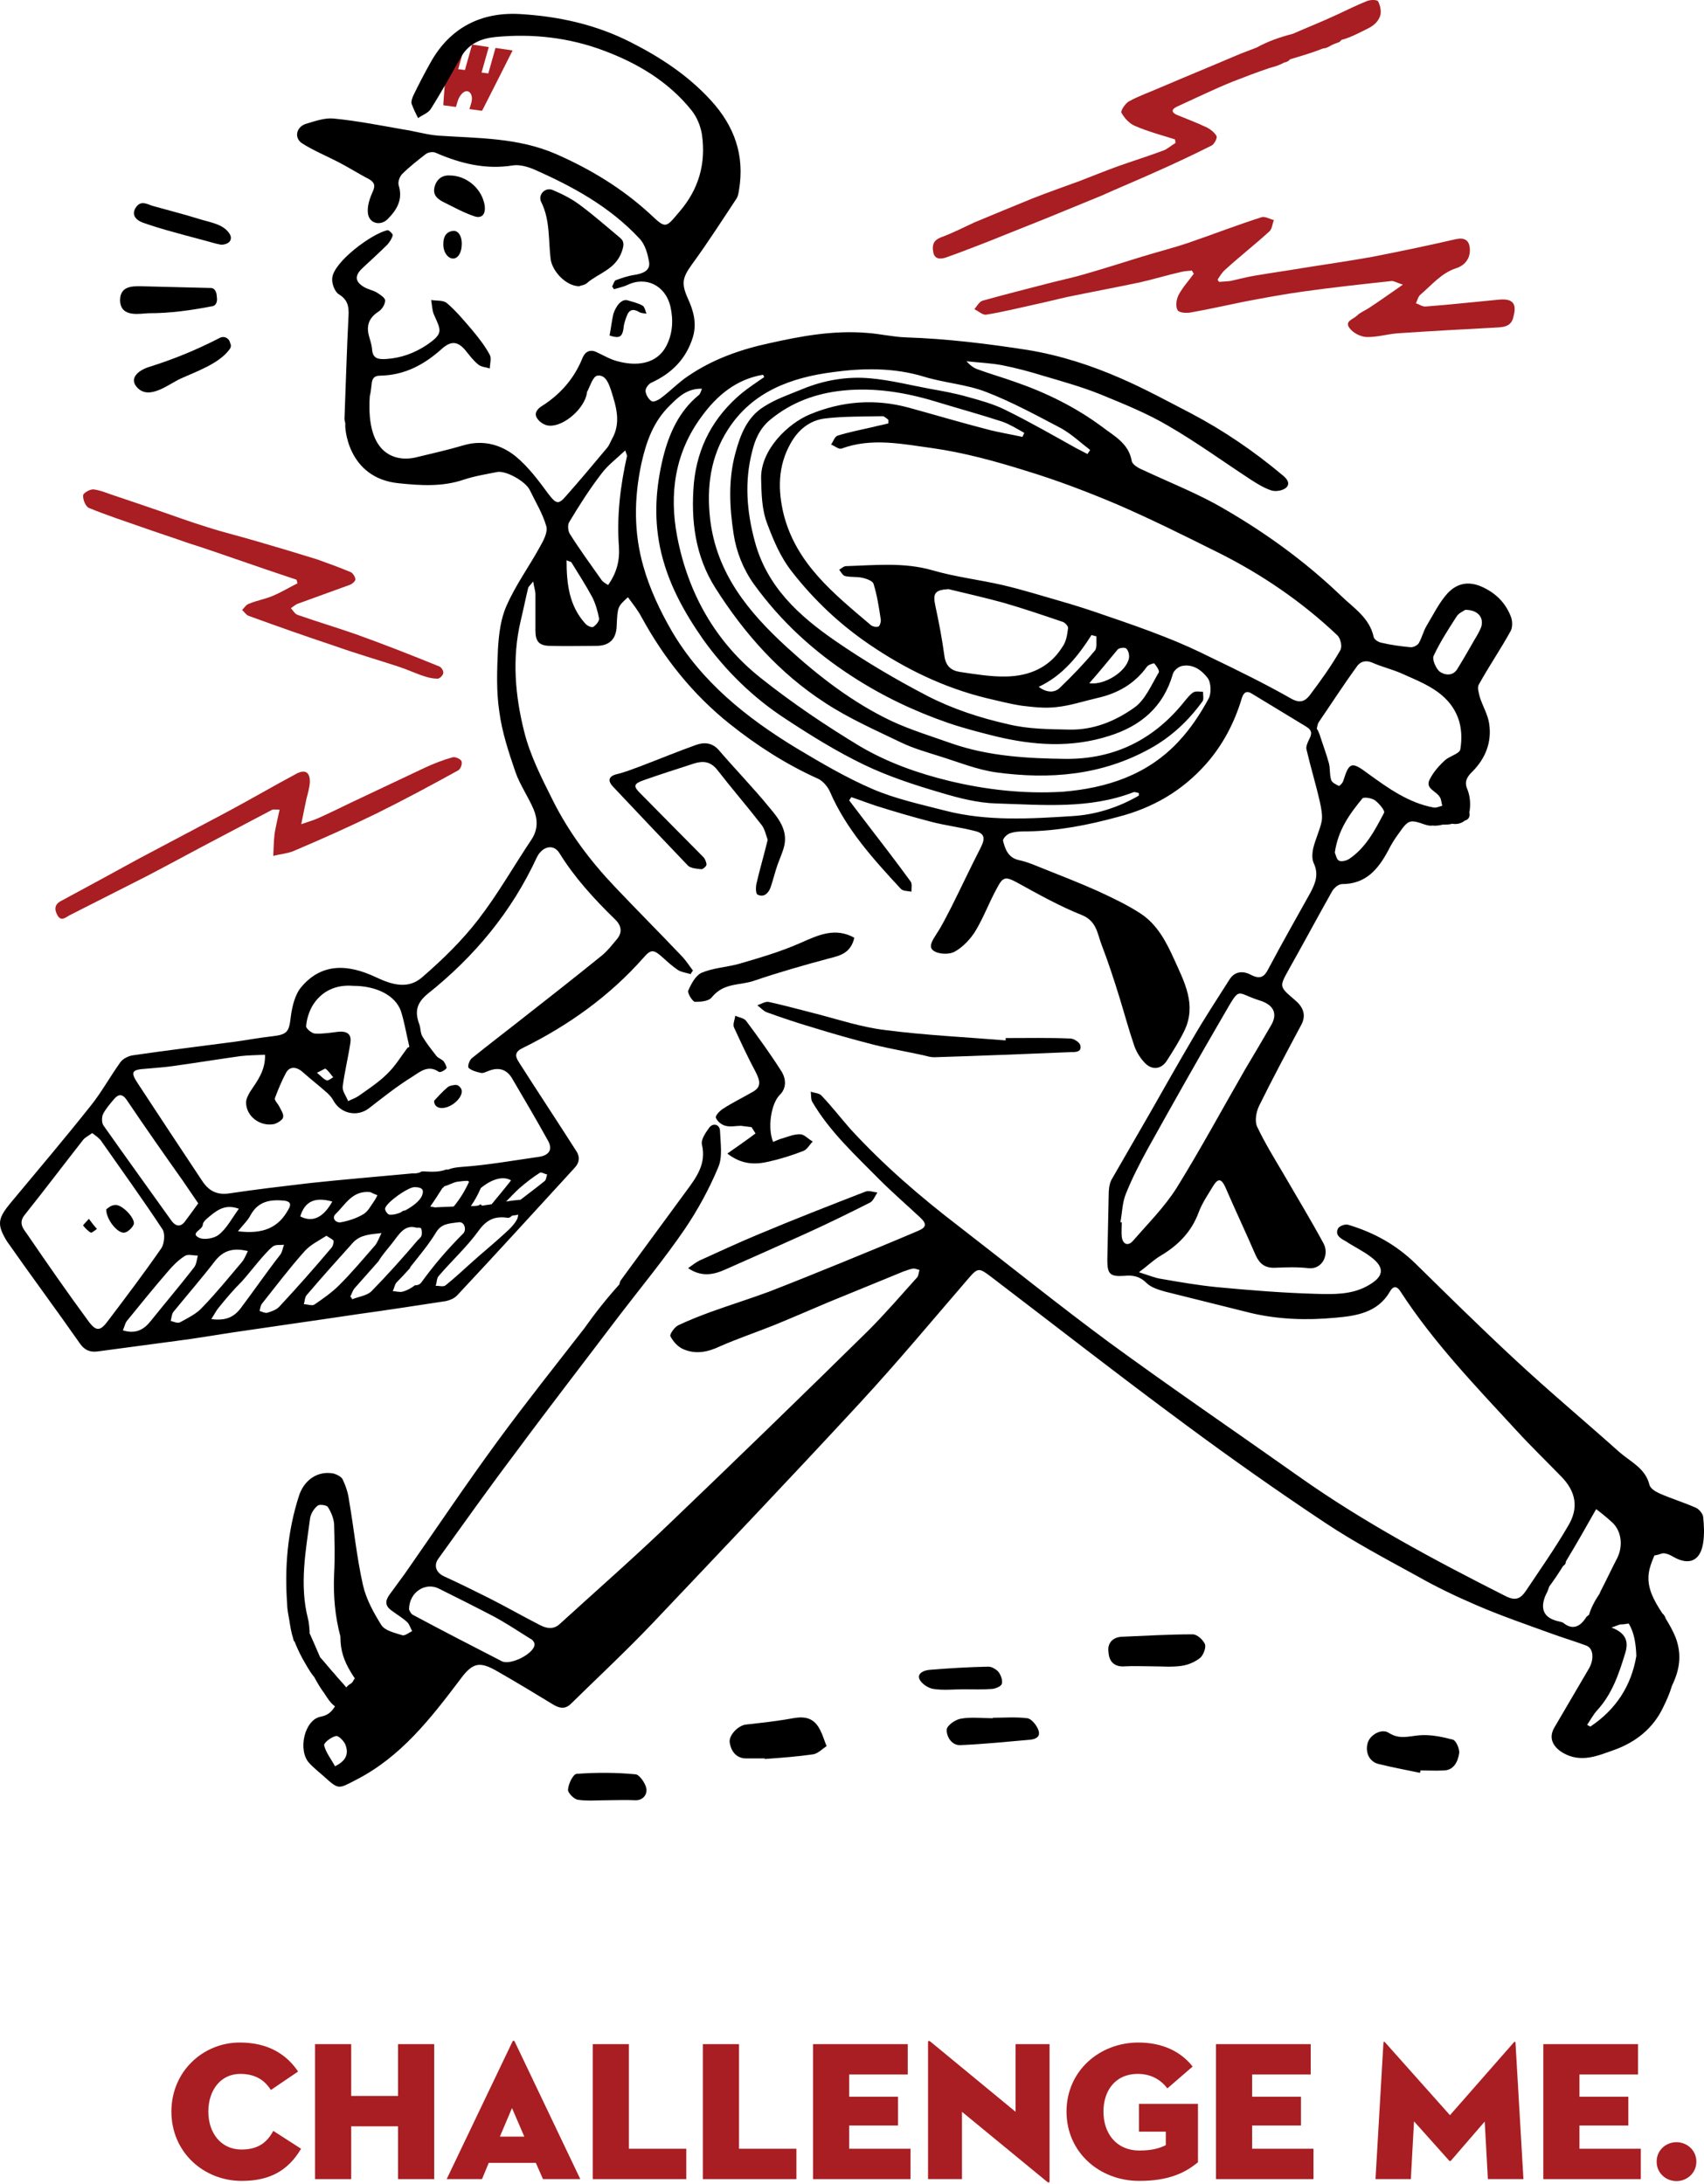 <svg width="369" height="473" viewBox="0 0 369 473" fill="none" xmlns="http://www.w3.org/2000/svg">
<path d="M65.197 465.421L59.177 461.551C57.93 463.873 56.081 465.593 52.297 465.593C47.825 465.593 45.116 461.981 45.116 457.38C45.116 452.779 47.739 449.21 52.039 449.21C55.737 449.21 57.543 450.973 58.661 452.693L64.552 448.694C62.101 445.082 58.231 442.416 51.91 442.416C44.084 442.416 37.118 448.565 37.118 457.38C37.118 466.195 44.127 472.387 52.34 472.387C58.274 472.387 62.316 470.28 65.197 465.421Z" fill="#A91E22"/>
<path d="M86.199 453.983H76.051V442.76H68.225V472H76.051V460.562H86.199V472H94.025V442.76H86.199V453.983Z" fill="#A91E22"/>
<path d="M117.58 472H125.664L111.474 442.244C111.345 441.943 111.087 441.943 110.958 442.244L96.725 472H104.379L105.841 468.474H116.032L117.58 472ZM110.872 456.606L113.538 462.798H108.249L110.872 456.606Z" fill="#A91E22"/>
<path d="M128.358 472H148.611V465.421H136.184V442.76H128.358V472Z" fill="#A91E22"/>
<path d="M152.21 472H172.463V465.421H160.036V442.76H152.21V472Z" fill="#A91E22"/>
<path d="M176.061 472H197.174V465.421H183.887V460.39H194.465V454.155H183.887V449.339H196.572V442.76H176.061V472Z" fill="#A91E22"/>
<path d="M226.677 472.516C227.15 472.903 227.279 472.774 227.279 472.43V442.76H219.926V457.423L201.565 442.287C201.092 441.9 200.963 442.115 200.963 442.373V472H208.316V457.423L226.677 472.516Z" fill="#A91E22"/>
<path d="M252.454 464.647C251.207 465.249 249.616 465.808 246.778 465.808C241.618 465.808 238.952 461.981 238.952 457.38C238.952 452.779 241.575 449.21 246.348 449.21C249.272 449.21 251.336 450.457 252.798 452.349L258.259 447.619C255.722 444.351 251.68 442.416 246.52 442.416C238.092 442.416 230.954 448.565 230.954 457.38C230.954 466.195 238.092 472.387 246.692 472.387C253.185 472.387 256.711 470.581 259.42 468.345V455.703H246.649V461.723H252.454V464.647Z" fill="#A91E22"/>
<path d="M263.321 472H284.434V465.421H271.147V460.39H281.725V454.155H271.147V449.339H283.832V442.76H263.321V472Z" fill="#A91E22"/>
<path d="M297.863 472H305.517L306.205 459.487L313.816 468.001C313.945 468.13 314.074 468.13 314.203 468.001L321.513 459.53L322.201 472H329.898L328.178 442.459C328.135 442.158 327.963 442.201 327.791 442.416L313.988 458.154L299.97 442.416C299.798 442.201 299.626 442.158 299.583 442.459L297.863 472Z" fill="#A91E22"/>
<path d="M334.204 472H355.317V465.421H342.03V460.39H352.608V454.155H342.03V449.339H354.715V442.76H334.204V472Z" fill="#A91E22"/>
<path d="M363.046 472.43C365.282 472.43 367.346 470.71 367.346 468.216C367.346 465.722 365.282 464.002 363.046 464.002C360.767 464.002 358.746 465.722 358.746 468.216C358.746 470.71 360.767 472.43 363.046 472.43Z" fill="#A91E22"/>
<path d="M100.777 9.46L99.219 14.981L100.679 15.165L102.237 9.644L105.84 10.196L104.282 15.718L105.742 15.902L107.3 10.38L111 10.932C111 10.932 104.379 24.091 104.379 24L101.653 23.631L102.042 22.343C102.432 21.055 102.042 19.951 101.263 19.767C100.485 19.582 99.511 20.595 99.121 21.883L98.732 23.171L96.006 22.803C95.908 22.987 97.077 9 97.077 9L100.777 9.46Z" fill="#A91E22"/>
<path d="M324.433 70.921C317.13 71.315 309.828 71.709 302.525 72.202C300.286 72.399 298.046 73.089 295.807 72.99C294.541 72.892 292.983 72.103 292.204 71.019C291.133 69.541 293.081 69.147 293.86 68.359C294.541 67.669 295.612 67.275 296.489 66.683C298.728 65.205 300.967 63.629 303.791 61.657C302.525 61.263 301.941 60.869 301.357 60.869C295.028 61.559 288.602 62.249 282.273 63.136C277.989 63.727 273.802 64.515 269.615 65.304C265.72 66.092 261.826 66.979 257.931 67.669C256.957 67.866 255.302 67.767 255.01 67.176C254.523 66.388 254.718 64.91 255.205 63.924C256.081 62.249 257.444 60.771 258.515 59.292C258.418 59.095 258.223 58.898 258.126 58.603C257.347 58.701 256.568 58.701 255.789 58.898C252.771 59.588 249.85 60.475 246.831 61.165C241.671 62.249 236.413 63.234 231.155 64.318C228.916 64.811 226.676 65.402 224.339 65.895C220.737 66.683 217.232 67.57 213.532 68.162C212.753 68.26 211.876 67.373 211 66.979C211.584 66.289 212.071 65.304 212.85 65.107C217.816 63.727 222.879 62.446 227.845 61.165C230.181 60.574 232.518 60.081 234.855 59.391C238.944 58.208 243.034 56.927 247.123 55.646C250.629 54.562 254.231 53.675 257.639 52.493C262.799 50.719 267.863 48.748 273.12 47.073C273.899 46.777 274.97 47.467 275.847 47.664C275.555 48.452 275.457 49.635 274.873 50.128C271.757 52.985 268.447 55.548 265.331 58.406C264.649 58.997 264.163 59.785 263.676 60.574C263.773 60.771 263.87 60.968 264.065 61.066C264.844 60.968 265.623 60.968 266.402 60.869C268.252 60.475 270.005 59.982 271.855 59.687C275.36 59.095 278.865 58.603 282.37 58.011C287.239 57.223 292.204 56.533 297.073 55.646C303.207 54.464 309.244 53.182 315.28 51.803C317.13 51.409 318.201 52 318.299 53.971C318.396 56.237 316.936 57.617 315.28 58.11C312.067 59.194 310.023 61.756 307.588 63.826C307.102 64.22 306.907 65.107 306.615 65.698C307.296 65.895 308.075 66.486 308.757 66.388C314.015 65.994 319.273 65.402 324.53 64.91C327.549 64.614 328.522 65.698 327.743 68.556C327.354 70.527 325.991 70.822 324.433 70.921Z" fill="#A91E22"/>
<path d="M75.922 123.911C76.398 124.107 76.874 124.889 76.969 125.477C76.969 125.868 76.303 126.455 75.827 126.651C72.024 128.02 68.315 129.39 64.511 130.76C63.94 130.955 63.465 131.444 62.989 131.738C63.465 132.227 63.845 133.01 64.511 133.205C68.695 134.673 72.975 135.945 77.159 137.412C83.15 139.565 89.141 141.913 95.132 144.358C95.607 144.554 96.083 145.337 95.988 145.826C95.893 146.315 95.227 147 94.751 147C93.8 147 92.85 146.804 91.994 146.511C90.092 145.924 88.285 145.043 86.478 144.456C81.723 142.891 76.969 141.521 72.309 139.858C66.128 137.804 60.041 135.651 53.86 133.401C53.29 133.205 52.909 132.521 52.434 132.129C52.909 131.64 53.29 130.955 53.955 130.76C55.572 130.075 57.379 129.781 58.995 129.096C60.897 128.314 62.609 127.238 64.416 126.357C64.321 126.064 64.321 125.868 64.226 125.574C59.851 124.107 55.477 122.639 51.007 121.074C47.584 119.9 44.256 118.726 40.832 117.65C37.504 116.476 34.175 115.4 30.847 114.226C26.948 112.856 23.049 111.584 19.245 110.019C18.58 109.725 17.914 108.258 18.009 107.279C18.009 106.79 19.531 105.91 20.291 106.008C21.813 106.203 23.334 106.888 24.856 107.377C28.089 108.453 31.227 109.53 34.366 110.606C37.789 111.78 41.212 113.052 44.731 114.128C48.345 115.302 52.053 116.182 55.667 117.258C60.041 118.53 64.321 119.802 68.695 121.172C71.168 122.052 73.545 122.933 75.922 123.911Z" fill="#A91E22"/>
<path d="M49.202 175.853C54.188 173.185 59.077 170.326 64.064 167.658C66.117 166.515 67.193 167.277 67.095 169.564C66.997 170.612 66.704 171.756 66.411 172.804C66.02 174.519 65.726 176.139 65.237 178.521C66.9 177.949 67.877 177.663 68.757 177.282C71.104 176.234 73.451 175.091 75.798 173.947C81.273 171.375 86.651 168.802 92.127 166.229C93.985 165.372 95.94 164.609 97.993 164.038C98.58 163.847 99.754 164.419 99.949 164.895C100.145 165.467 99.754 166.61 99.167 166.896C93.3 170.136 87.433 173.28 81.469 176.234C75.602 179.093 69.638 181.761 63.575 184.333C62.206 184.905 60.642 185 59.175 185.382C59.273 183.762 59.273 182.142 59.468 180.522C59.762 178.807 60.153 177.187 60.544 175.377C59.664 175.377 59.273 175.281 58.98 175.377C55.362 177.282 51.744 179.188 48.126 181.094C42.65 183.952 37.273 186.906 31.797 189.765C26.223 192.623 20.65 195.387 15.076 198.245C14.197 198.722 13.219 199.674 12.437 198.245C11.752 197.006 11.752 195.863 13.316 195.101C18.988 192.052 24.561 189.002 30.135 185.953C36.588 182.523 42.944 179.188 49.202 175.853Z" fill="#A91E22"/>
<path d="M132.706 170.345C131.702 169.268 131.602 168.19 133.51 167.7C135.217 167.308 136.923 166.622 138.53 166.034C142.647 164.467 146.663 162.801 150.779 161.332C152.486 160.744 154.193 160.842 155.599 162.409C159.213 166.622 163.129 170.639 166.644 174.95C168.551 177.203 170.559 179.751 169.856 183.082C169.555 184.453 168.953 185.727 168.451 187.099C167.848 188.764 167.447 190.528 166.844 192.291C166.342 193.565 165.338 194.447 164.033 193.761C163.631 193.565 163.631 192.095 163.832 191.312C164.535 188.274 165.439 185.237 166.242 181.906C165.84 180.828 165.639 179.555 164.836 178.575C161.724 174.558 158.41 170.737 155.298 166.72C153.892 164.957 152.286 164.761 150.378 165.349C146.763 166.524 143.048 167.7 139.434 168.974C137.225 169.757 137.024 170.247 138.731 171.913C143.249 176.518 147.767 181.024 152.286 185.629C152.687 186.021 152.988 186.805 152.988 187.295C152.988 187.589 152.286 188.274 151.884 188.274C150.88 188.176 149.575 188.078 148.972 187.491C143.55 181.808 138.128 176.126 132.706 170.345Z" fill="black"/>
<path d="M119.69 41.155C121.79 42.053 123.802 43.05 125.638 44.446C128.613 46.641 131.412 49.134 134.298 51.528C135.26 52.325 135.085 53.223 134.648 54.52C133.249 58.41 129.662 59.108 127.126 61.302C126.601 61.8 125.726 61.8 125.464 62C122.664 62 119.69 58.908 119.253 56.215C118.728 52.126 119.166 47.738 117.241 43.848C116.367 42.252 118.028 40.457 119.69 41.155Z" fill="black"/>
<path d="M156.55 240.169C158.648 238.812 160.841 237.745 163.033 236.485C164.94 235.418 164.559 234.06 163.701 232.315C161.985 229.115 160.459 225.818 158.934 222.521C158.648 221.842 159.124 220.873 159.22 220C159.982 220.388 161.127 220.485 161.603 221.164C164.273 224.751 166.942 228.436 169.326 232.218C170.184 233.672 170.375 235.709 168.849 237.163C166.942 239.103 166.18 244.339 167.419 247.345C168.087 247.054 168.754 246.763 169.421 246.569C170.756 246.181 172.091 245.6 173.33 245.696C174.189 245.696 175.047 246.763 176 247.248C175.333 247.927 174.761 248.993 173.998 249.284C171.519 250.254 169.04 251.03 166.466 251.612C163.51 252.29 160.65 252.29 157.504 249.866C159.696 248.315 161.699 246.957 163.605 245.503C163.319 245.018 163.033 244.63 162.747 244.145C161.985 244.048 161.222 243.951 160.459 243.854C159.315 243.854 158.171 244.145 157.122 243.854C156.264 243.66 155.311 242.884 155.025 242.109C154.834 241.721 155.787 240.654 156.55 240.169Z" fill="black"/>
<path d="M164 217.75C164.886 217.446 165.773 216.838 166.561 217.041C169.811 217.75 173.061 218.662 176.312 219.473C181.433 220.791 186.555 222.514 191.775 223.122C200.344 224.236 209.11 224.642 217.778 225.351C217.778 225.149 217.778 225.047 217.778 224.845C222.407 224.845 227.135 224.743 231.764 224.946C232.552 224.946 233.734 225.757 233.931 226.365C234.325 227.885 232.946 227.885 232.059 227.885C222.112 228.291 212.262 228.696 202.314 229C201.526 229 200.837 228.797 200.049 228.595C196.405 227.784 192.76 227.176 189.116 226.263C184.782 225.149 180.449 223.932 176.213 222.615C172.766 221.601 169.417 220.486 166.068 219.27C165.28 218.966 164.689 218.257 164 217.75Z" fill="black"/>
<path d="M187.407 258.107C188.176 257.814 189.136 258.204 190 258.302C189.52 258.984 189.136 260.057 188.464 260.447C183.855 262.787 179.246 265.03 174.541 267.175C168.684 269.807 162.827 272.44 157.066 274.975C154.473 276.145 151.881 276.633 149 274.683C149.96 274 150.728 273.415 151.496 273.025C155.625 271.172 159.754 269.222 163.979 267.467C171.852 264.152 179.63 261.13 187.407 258.107Z" fill="black"/>
<path d="M150.511 217C149.981 217 148.813 215.068 149.025 214.585C149.662 213.136 150.617 211.325 151.891 210.722C154.438 209.635 157.303 209.514 159.956 208.79C164.519 207.462 169.082 206.134 173.433 204.202C177.253 202.512 180.861 200.821 185 203.115C184.257 206.375 182.029 206.979 179.588 207.583C174.176 209.031 168.658 210.601 163.352 212.412C160.274 213.499 156.878 212.774 154.225 215.913C153.589 216.879 151.785 217 150.511 217Z" fill="black"/>
<path d="M300.757 375.349C303.003 376.808 305.054 376.078 307.3 375.87C309.742 375.662 312.183 376.183 314.624 376.808C315.308 377.017 316.089 378.788 315.992 379.727C315.699 381.603 314.82 383.375 312.769 383.479C311.011 383.583 309.253 383.479 307.593 383.479C307.593 383.687 307.496 383.896 307.496 384C304.566 383.375 301.636 382.853 298.707 382.124C296.558 381.707 295.582 379.622 296.167 377.538C296.656 375.766 299.195 374.307 300.757 375.349Z" fill="black"/>
<path d="M242.897 354.525C248.06 354.315 253.118 354 258.282 354C259.23 354 260.494 355.155 260.916 356.1C261.232 356.836 260.6 358.411 259.968 359.041C258.808 359.986 257.333 360.616 255.858 360.826C253.75 361.141 251.643 360.931 249.535 360.931C247.533 360.931 245.636 360.826 243.634 360.931C241.316 361.141 240.157 359.881 240.052 357.886C239.735 355.995 240.895 354.63 242.897 354.525Z" fill="black"/>
<path d="M161.634 373.531C165.03 373.151 168.522 372.772 171.918 372.139C174.246 371.759 176.284 372.012 177.642 374.797C178.224 375.936 178.515 377.076 179 378.215C178.03 378.848 177.06 379.861 176.09 379.987C172.597 380.494 169.104 380.747 165.612 381V380.873C164.254 380.873 162.895 380.873 161.537 380.873C159.791 380.873 158.433 379.734 158.044 377.582C157.656 375.936 159.888 373.658 161.634 373.531Z" fill="black"/>
<path d="M47.86 53C47.562 52.923 47.165 52.846 46.767 52.77C43.786 51.925 40.705 51.156 37.724 50.311C35.438 49.697 33.152 49.005 30.966 48.237C29.078 47.546 28.482 46.24 29.475 44.857C30.569 43.321 31.86 44.242 33.152 44.627C36.432 45.548 39.811 46.393 42.991 47.392C45.376 48.16 48.258 48.468 49.649 50.542C50.544 51.848 49.649 53 47.86 53Z" fill="black"/>
<path d="M208.008 372.281C210.24 371.857 212.666 372.175 214.995 372.175V372.069C217.518 372.069 219.944 371.857 222.467 372.175C223.34 372.281 224.505 373.657 224.893 374.821C225.378 376.302 224.117 376.726 223.049 376.831C218.1 377.255 213.054 377.784 208.008 377.996C206.164 378.101 205 376.302 205 374.715C205 373.762 206.844 372.492 208.008 372.281Z" fill="black"/>
<path d="M124.849 384.222C129.093 383.911 133.429 383.911 137.672 384.326C138.502 384.43 139.794 386.298 139.978 387.44C140.163 388.79 139.148 390.036 137.488 389.932C135.458 389.828 133.521 389.932 131.491 389.932C129.37 389.932 127.156 390.14 125.126 389.828C124.296 389.725 122.912 388.271 123.004 387.648C123.097 386.298 124.111 384.326 124.849 384.222Z" fill="black"/>
<path d="M201.323 361.689C205.497 361.344 209.767 361.086 214.037 361C214.814 361 215.784 361.603 216.27 362.205C216.755 362.894 217.143 363.927 216.949 364.702C216.852 365.218 215.687 365.735 214.911 365.821C212.873 365.993 210.738 365.907 208.602 365.907C206.467 365.907 204.235 366.165 202.1 365.821C200.935 365.649 199.479 364.616 199.091 363.669C198.606 362.377 200.159 361.775 201.323 361.689Z" fill="black"/>
<path d="M94.09 40.534C94.549 38.745 95.835 37.904 97.395 38.009C100.792 38.009 104.005 40.534 104.832 43.9C105.383 46.109 104.556 47.477 102.72 46.846C100.517 46.109 98.405 44.952 96.294 43.9C95.008 43.269 93.631 42.427 94.09 40.534Z" fill="black"/>
<path d="M136 65.079C137.061 65.406 138.204 65.651 139.184 66.222C139.592 66.467 139.755 67.366 140 67.937C139.51 67.856 138.857 67.856 138.449 67.611C137.388 66.957 136.408 66.876 135.837 68.182C135.51 68.917 135.265 69.734 135.102 70.468C134.857 72.999 134.286 73.408 132 72.673C132.327 70.958 132.49 69.489 132.816 68.019C133.306 66.467 134.531 64.589 136 65.079Z" fill="black"/>
<path d="M100 52.785C100 54.697 99.201 56 98.111 56C96.948 56 95.931 54.523 96.004 52.785C96.004 51.134 96.73 50.178 98.111 50.005C99.201 49.918 100 51.047 100 52.785Z" fill="black"/>
<path d="M96.811 239.802C95.354 240.3 94 239.864 94 238.433C94.729 237.686 95.666 236.566 96.916 235.508C97.228 235.196 98.269 234.947 98.894 235.01C99.311 235.072 99.831 235.632 99.936 236.005C100.352 237.25 98.686 239.18 96.811 239.802Z" fill="black"/>
<path d="M30.488 62.001C35.537 62.128 40.586 62.255 45.636 62.382C46.571 62.382 46.945 63.398 46.945 64.288C47.132 65.177 46.851 66.194 46.01 66.321C41.428 67.21 36.94 67.846 32.265 67.846C30.582 67.846 26.093 68.989 26 65.05C26 61.874 28.805 62.001 30.488 62.001Z" fill="black"/>
<path d="M49.723 75.642C47.511 78.746 42.482 80.481 39.063 82.033C36.649 83.129 32.425 86.689 29.81 84.041C27.799 82.033 29.911 80.298 32.023 79.568C37.554 77.833 42.482 75.825 47.611 73.177C48.718 72.63 49.723 73.451 49.824 74.273C50.025 74.638 50.126 75.095 49.723 75.642Z" fill="black"/>
<path d="M296.138 6.212C294.316 7.126 292.399 8.143 290.481 8.651C290.29 8.854 290.194 9.057 289.906 9.159C289.331 9.362 288.756 9.565 288.181 9.87C287.701 10.175 287.126 10.479 286.551 10.479C284.25 11.394 281.853 12.105 279.456 12.816C279.36 12.816 279.36 12.918 279.265 12.918C279.169 13.121 278.977 13.223 278.785 13.324C278.593 13.426 278.306 13.528 278.114 13.528C277.06 14.137 276.005 14.442 274.854 14.747C272.17 15.661 269.486 16.677 266.897 17.694C262.871 19.319 258.94 21.25 254.913 23.079C253.571 23.688 253.667 24.399 254.913 24.907C257.118 25.822 259.323 26.635 261.433 27.651C262.199 28.057 263.062 28.768 263.446 29.48C263.638 29.886 262.966 31.207 262.391 31.512C258.365 33.544 254.242 35.474 250.12 37.303C246.285 39.031 242.354 40.656 238.519 42.384C234.589 44.009 230.562 45.635 226.631 47.261C222.317 48.988 218.003 50.715 213.689 52.443C210.717 53.56 207.745 54.779 204.773 55.796C203.814 56.1 202.376 56.304 202.088 54.576C201.801 53.052 202.184 52.036 203.718 51.427C206.211 50.512 208.607 49.293 211.004 48.175C215.127 46.448 219.345 44.721 223.563 42.993C226.919 41.672 230.37 40.453 233.726 39.234C236.602 38.116 239.382 36.998 242.162 35.983C245.326 34.865 248.586 33.849 251.845 32.63C252.804 32.325 253.571 31.512 254.53 31.004C254.53 30.699 254.53 30.496 254.434 30.191C251.558 29.276 248.49 28.464 245.71 27.244C244.559 26.736 243.505 25.619 242.833 24.399C242.642 23.993 243.696 22.367 244.463 21.961C246.668 20.742 249.065 19.929 251.366 18.913C256.831 16.576 262.295 14.341 267.76 12.004C269.198 11.394 270.636 10.886 272.17 10.276C274.567 8.955 277.155 8.041 279.936 7.33C283.195 5.907 286.263 4.688 289.331 3.265C291.536 2.249 293.741 1.132 296.042 0.217C296.809 -0.088 298.247 -0.088 298.439 0.319C298.918 1.233 299.206 2.656 298.822 3.57C298.343 4.891 297.192 5.704 296.138 6.212Z" fill="#A91E22"/>
<path d="M23 261.95C23 264.176 25.485 267.222 26.954 266.987C27.745 266.87 28.762 265.816 28.988 265.113C29.214 263.707 26.276 260.779 24.921 261.013C24.017 261.013 23.339 261.716 23 261.95Z" fill="black"/>
<path d="M19.24 264C18.624 264.728 17.919 265.375 18.008 265.456C18.448 266.022 19.064 266.669 19.68 266.992C19.856 267.073 20.56 266.507 21 266.183C20.472 265.617 19.944 264.97 19.24 264Z" fill="black"/>
<path d="M2.461 260.355C8.228 253.43 14.092 246.505 19.664 239.482C22.01 236.556 23.867 233.142 26.115 230.02C26.702 229.24 27.973 228.655 28.95 228.557C36.281 227.484 43.612 226.607 50.943 225.631C53.68 225.241 56.319 224.753 58.958 224.461C62.282 224.071 62.575 223.485 62.966 220.266C63.259 218.023 63.846 215.487 65.214 213.829C69.71 208.464 75.477 208.854 81.44 211.683C84.959 213.341 88.38 214.317 91.41 211.683C95.809 207.879 100.11 203.685 103.628 199.1C107.832 193.638 111.253 187.591 115.163 181.738C116.531 179.592 116.433 177.447 115.553 175.301C114.381 172.57 112.621 170.034 111.644 167.302C110.177 163.011 108.711 158.621 108.125 154.135C107.441 149.648 107.636 145.063 107.832 140.577C108.027 137.358 108.418 134.041 109.689 131.213C111.644 126.726 114.576 122.727 116.922 118.435C117.704 117.07 118.681 115.216 118.29 113.948C117.508 111.217 115.944 108.681 114.674 106.048C113.696 104.194 109.493 101.853 107.636 102.243C105.192 102.731 102.749 103.121 100.403 103.902C95.809 105.462 91.117 105.17 86.425 104.682C75.086 103.609 74.598 92.197 74.793 91.807C74.695 91.222 74.598 91.026 74.598 90.734C74.891 83.223 75.086 75.81 75.477 68.3C75.575 66.349 75.282 64.886 73.327 63.715C72.447 63.13 71.763 61.277 71.959 60.106C72.447 56.595 80.463 50.645 83.884 49.865C84.177 49.767 85.057 50.645 85.057 50.938C84.861 51.718 84.372 52.401 83.884 52.986C82.124 54.742 80.267 56.4 78.507 58.058C76.748 59.716 76.846 60.984 78.801 62.155C79.583 62.642 80.658 62.837 81.538 63.325C82.32 63.813 83.395 64.496 83.395 65.081C83.395 65.959 82.711 67.032 81.929 67.519C79.974 68.787 79.29 70.446 79.876 72.689C80.169 73.664 80.463 74.64 80.56 75.518C80.658 77.663 81.831 77.859 83.59 77.761C86.816 77.566 89.748 76.493 92.388 74.737C96.102 72.201 95.516 71.616 93.951 68.105C93.561 67.129 93.561 66.056 93.365 64.983C94.538 65.178 96.004 64.983 96.786 65.666C98.839 67.422 100.598 69.568 102.358 71.616C103.726 73.274 105.095 75.03 106.072 76.883C106.463 77.663 106.072 78.834 106.072 79.809C105.192 79.517 104.215 79.517 103.531 78.931C102.553 78.151 101.673 76.981 100.892 76.005C99.132 73.859 97.666 73.762 95.613 75.615C91.801 79.029 87.598 81.272 82.32 81.37C80.951 81.37 80.56 82.053 80.463 83.321C80.365 84.199 80.267 85.076 80.072 85.857C79.192 99.122 86.23 99.903 89.846 99.122C93.463 98.244 96.982 97.464 100.598 96.391C104.801 95.221 108.613 96.391 111.644 98.83C114.381 101.073 116.629 104.097 118.779 107.023C120.441 109.169 120.93 109.364 122.591 107.413C125.621 103.999 128.554 100.488 131.486 96.976C131.975 96.391 132.17 95.708 132.561 95.026C134.516 91.514 133.441 88.1 132.366 84.686C131.877 83.223 131.193 81.077 129.336 81.37C128.358 81.565 127.772 83.711 127.088 84.979C127.088 85.076 127.088 85.174 127.088 85.174C126.599 88.393 122.2 92.392 118.975 92.197C117.997 92.197 116.824 91.417 116.335 90.636C115.651 89.661 116.14 88.686 117.411 87.905C121.418 85.369 124.448 81.858 126.208 77.371C126.794 76.103 127.87 75.615 129.238 76.298C130.704 76.981 132.17 77.859 133.734 78.249C137.644 79.322 142.141 79.029 144.291 74.932C145.659 72.299 145.855 69.373 145.171 66.349C144.096 61.862 139.892 59.716 135.787 61.764C134.907 62.155 133.93 62.35 132.952 62.642C132.855 62.447 132.659 62.252 132.561 62.057C132.855 61.569 132.952 60.887 133.343 60.692C134.712 60.204 136.08 59.716 137.546 59.521C139.208 59.228 140.772 58.643 140.577 56.888C140.283 55.034 139.697 52.888 138.426 51.62C132.073 44.793 124.057 40.403 115.651 36.697C114.283 36.112 112.523 35.624 111.155 35.819C105.192 36.794 99.719 35.429 94.343 33.088C93.756 32.795 92.681 32.99 92.192 33.38C90.433 34.746 88.673 36.112 87.109 37.672C86.523 38.258 86.132 39.428 86.327 40.111C87.305 43.232 85.936 45.475 83.884 47.524C82.32 48.987 79.974 48.402 79.68 46.256C79.485 44.793 79.974 43.232 80.56 41.867C81.147 40.598 81.44 39.721 79.974 38.843C77.726 37.672 75.575 36.307 73.327 35.136C70.688 33.771 67.853 32.6 65.409 31.04C63.65 29.869 64.139 27.528 66.192 26.845C68.146 26.26 70.297 25.48 72.252 25.675C77.237 26.163 82.222 27.138 87.207 28.016C89.846 28.406 92.388 29.186 94.929 29.381C103.531 29.967 112.132 29.771 120.441 33.38C127.967 36.697 134.712 40.794 140.772 46.353C144.193 49.572 144.096 49.474 147.126 45.866C151.329 40.989 152.893 35.429 152.013 29.186C151.72 27.333 150.938 25.382 149.765 23.919C144.78 17.677 138.035 13.678 130.704 10.946C123.178 8.118 115.26 7.24 107.245 8.02C104.313 8.313 101.576 9.386 99.914 12.214C97.764 16.018 95.613 19.92 93.267 23.627C92.681 24.504 91.508 24.895 90.53 25.577C90.042 24.602 89.553 23.627 89.162 22.554C88.966 22.066 89.26 21.286 89.455 20.798C90.628 18.359 91.899 15.921 93.267 13.482C97.47 5.972 104.215 2.558 112.621 3.046C120.93 3.533 128.945 5.289 136.471 9.093C143.02 12.409 148.983 16.311 153.968 21.773C159.051 27.333 161.299 33.673 160.028 41.184C159.93 41.769 159.833 42.452 159.539 42.939C156.314 47.816 153.186 52.693 149.765 57.375C147.81 60.106 147.517 61.374 148.885 64.496C150.156 67.227 150.938 69.958 150.058 72.982C148.592 77.761 145.464 80.882 140.968 82.931C140.381 83.223 139.697 84.199 139.795 84.784C139.892 85.564 140.479 86.54 141.163 86.93C141.554 87.125 142.629 86.637 143.216 86.15C145.171 84.686 146.93 82.833 148.983 81.468C154.261 77.859 160.224 75.713 166.577 74.347C173.517 72.787 180.457 71.519 187.69 72.104C190.525 72.299 193.36 72.982 196.194 73.079C205.089 73.372 213.789 74.445 222.586 75.81C229.624 76.981 236.271 79.127 242.722 81.955C247.902 84.199 252.887 86.93 257.97 89.563C265.008 93.27 271.557 97.757 277.617 102.829C278.595 103.609 279.475 104.584 278.595 105.56C277.911 106.243 276.347 106.535 275.369 106.243C273.805 105.755 272.241 104.78 270.873 103.902C264.91 100 259.143 95.806 253.083 92.294C248.489 89.563 243.406 87.515 238.421 85.467C234.316 83.808 230.113 82.638 225.812 81.37C222.977 80.492 220.045 79.712 217.112 79.127C214.571 78.639 211.932 78.541 209.292 78.249C210.074 79.127 210.856 79.712 211.736 80.004C214.375 80.98 217.112 81.76 219.849 82.736C226.594 85.076 232.947 88.198 238.714 92.49C241.256 94.44 244.384 96.001 245.068 99.805C245.165 100.585 246.436 101.366 247.414 101.756C252.594 104.194 257.97 106.34 263.053 109.071C273.023 114.631 282.309 121.264 290.52 129.164C293.159 131.7 296.58 133.846 297.46 137.943C297.558 138.528 298.535 139.113 299.122 139.211C301.174 139.699 303.325 139.991 305.377 140.186C305.964 140.284 306.941 139.796 307.235 139.309C307.919 138.138 308.212 136.773 308.896 135.602C310.362 133.164 311.633 130.53 313.49 128.482C315.348 126.531 317.693 125.751 320.724 127.019C323.851 128.384 326.002 130.53 327.175 133.554C327.566 134.529 327.566 135.992 327.077 136.773C324.927 140.674 322.385 144.381 320.235 148.282C319.844 148.965 320.235 150.038 320.43 150.916C321.017 152.867 322.19 154.72 322.483 156.768C323.07 160.767 321.701 164.279 318.769 167.205C317.889 168.083 317.009 169.156 317.693 170.814C318.28 172.179 318.475 173.838 318.28 175.398C318.28 175.593 318.182 175.788 318.182 175.983C318.378 176.764 318.084 177.544 317.205 177.739C316.52 178.324 315.543 178.617 314.468 178.422C313.881 178.617 313.197 178.617 312.415 178.617C311.633 178.812 310.851 178.91 310.167 178.812C309.776 178.91 309.287 178.812 308.603 178.617C305.28 177.447 304.986 177.544 302.934 180.47C302.054 181.641 301.272 182.909 300.588 184.274C298.437 188.273 295.798 191.492 290.618 191.492C289.836 191.492 288.858 192.37 288.467 193.053C285.339 198.613 282.309 204.27 279.181 209.83C277.031 213.731 276.933 213.634 280.354 216.56C282.016 217.926 282.993 219.681 281.82 221.925C278.693 227.777 275.565 233.629 272.632 239.579C272.046 240.847 271.655 242.798 272.241 244.066C273.903 247.578 275.956 250.894 277.911 254.21C280.843 259.282 283.873 264.257 286.61 269.329C287.881 271.67 286.415 274.986 283.384 274.694C280.941 274.401 278.497 274.498 276.151 274.596C274.001 274.694 272.828 273.816 271.948 271.962C269.798 266.988 267.452 262.013 265.301 257.039C264.519 255.381 263.835 255.186 262.858 256.649C261.685 258.6 260.316 260.55 259.534 262.696C257.97 266.89 255.038 269.817 251.226 272.06C249.76 272.938 248.489 274.206 246.632 275.571C248.88 276.254 250.151 276.839 251.617 277.035C255.527 277.717 259.534 278.4 263.444 278.79C270.677 279.473 277.911 280.058 285.144 280.253C288.76 280.351 292.573 280.448 295.994 278.595C299.61 276.644 300.099 274.694 296.873 272.255C295.212 270.987 293.159 270.012 291.4 268.841C290.324 268.256 289.054 267.573 289.738 266.11C290.031 265.525 291.4 265.037 292.084 265.33C297.558 266.988 302.347 269.622 306.55 273.718C313.588 280.643 320.626 287.569 327.859 294.299C335.288 301.224 343.108 307.76 350.634 314.49C353.078 316.636 356.303 318.001 357.183 321.61C357.379 322.39 358.454 323.073 359.334 323.463C361.973 324.634 364.612 325.414 367.251 326.585C367.935 326.877 368.717 327.853 368.815 328.535C369.01 330.389 369.108 332.34 368.815 334.193C368.228 338.094 365.785 339.167 362.364 337.216C361.582 336.729 360.409 336.241 359.724 336.534C359.236 336.729 358.747 336.826 358.258 336.924C357.085 339.655 356.401 341.801 357.574 345.02C358.161 346.58 359.04 348.043 360.018 349.506C360.311 349.702 360.604 350.189 360.702 350.579C361.484 351.847 362.266 353.213 362.852 354.676C364.319 358.578 363.634 361.894 362.07 365.113C361.582 366.771 360.897 368.332 360.115 369.892C357.965 374.379 354.251 377.305 349.754 378.963C346.138 380.231 342.423 381.987 338.416 379.646C336.168 378.281 335.288 376.33 336.656 374.086C339.1 369.892 341.641 365.601 344.085 361.406C345.258 359.358 345.063 357.017 343.499 356.432C340.859 355.456 338.22 354.676 335.581 353.701C330.205 351.75 324.829 349.897 319.648 347.653C315.348 345.8 311.047 343.752 306.941 341.411C300.197 337.704 293.355 334.095 286.903 329.803C276.64 322.976 266.67 315.953 256.797 308.637C242.526 298.103 228.549 287.179 214.473 276.449C212.029 274.596 211.736 274.596 209.781 276.839C201.961 285.911 194.337 295.079 186.224 303.858C171.367 319.952 156.314 335.753 141.261 351.652C135.592 357.602 129.531 363.26 123.666 369.014C122.494 370.185 121.321 370.087 119.952 369.307C115.944 366.869 111.937 364.43 107.832 362.089C103.824 359.748 102.358 360.041 99.523 363.942C93.169 372.331 86.816 380.524 77.139 385.499C73.327 387.449 73.425 387.742 70.297 384.913C69.222 383.938 67.951 382.963 66.974 381.89C64.432 379.159 65.898 372.526 69.417 371.843C71.079 371.55 71.861 370.673 72.545 369.6C71.567 368.917 70.786 367.649 70.297 366.869C69.417 365.698 68.733 364.528 68.049 363.26C66.974 361.992 66.094 360.236 65.507 359.26C64.823 357.992 64.237 356.724 63.748 355.456C63.748 355.456 63.65 355.456 63.65 355.554C63.552 355.261 63.552 355.066 63.455 354.774C63.064 353.603 62.868 352.335 62.673 351.067C62.477 349.897 62.184 348.629 62.184 347.458C61.597 339.46 62.282 331.657 64.725 324.049C65.8 320.635 68.733 318.489 72.252 319.172C72.936 319.367 73.913 319.854 74.207 320.44C74.891 321.903 75.38 323.366 75.575 324.926C76.65 331.071 77.237 337.314 78.605 343.361C79.29 346.385 80.951 349.409 82.613 352.043C83.395 353.213 85.545 353.701 87.109 354.188C87.696 354.383 88.575 353.603 89.26 353.311C88.869 352.628 88.673 351.847 88.184 351.36C87.109 350.384 85.936 349.702 84.763 348.824C83.395 347.848 83.395 346.775 84.275 345.507C85.448 343.947 86.523 342.386 87.696 340.825C94.44 331.169 100.892 321.513 107.832 312.051C113.99 303.663 120.441 295.567 126.501 287.764C128.847 284.448 131.388 281.229 134.125 278.205C134.223 277.912 134.223 277.62 134.419 277.327C139.11 270.89 143.9 264.452 148.592 258.014C150.742 255.088 152.99 252.162 152.013 247.968C151.72 246.895 152.795 245.334 153.577 244.261C154.457 243.091 155.923 243.578 155.923 245.042C156.021 247.675 156.509 250.601 155.532 252.845C153.577 257.527 151.133 262.013 148.299 266.208C143.9 272.645 138.915 278.693 134.125 284.935C126.599 294.884 118.975 304.736 111.546 314.782C105.877 322.293 100.403 329.999 94.929 337.607C93.854 339.07 94.44 340.63 96.102 341.411C99.523 342.971 102.846 344.629 106.17 346.288C109.786 348.141 113.403 350.189 117.02 352.043C118.388 352.725 119.854 353.018 121.223 351.75C129.14 344.532 137.155 337.509 144.877 330.096C159.344 316.245 173.713 302.297 187.984 288.252C191.698 284.545 195.119 280.546 198.638 276.644C198.931 276.254 198.931 275.571 199.127 275.084C198.638 274.986 198.149 274.694 197.661 274.791C196.976 274.889 196.39 275.181 195.706 275.376C194.044 276.059 192.382 276.742 190.721 277.425C186.909 278.985 183.096 280.546 179.284 282.107C175.374 283.765 171.562 285.423 167.75 286.984C163.84 288.544 159.833 289.91 156.021 291.568C153.381 292.836 150.742 293.421 148.005 292.251C146.832 291.763 145.757 290.593 145.171 289.422C144.975 289.032 146.05 287.471 146.832 287.081C149.081 286.008 151.329 285.13 153.675 284.252C157.976 282.692 162.374 281.326 166.577 279.766C171.856 277.717 177.134 275.571 182.412 273.426C187.886 271.182 193.36 268.939 198.834 266.598C200.691 265.817 200.691 265.037 199.225 263.672C196.292 260.94 193.262 258.307 190.427 255.478C185.247 250.211 179.675 245.139 175.863 238.604C175.57 238.019 175.668 237.238 175.57 236.458C176.352 236.751 177.427 236.751 177.916 237.336C180.066 239.579 182.021 242.115 184.074 244.456C191.209 252.259 199.225 259.185 207.631 265.622C218.481 274.011 229.135 282.594 240.083 290.69C253.669 300.639 267.549 310.1 281.332 319.854C295.407 329.803 310.558 337.899 326.002 345.702C328.25 346.873 329.325 346.19 330.401 344.63C333.528 339.948 336.754 335.363 339.589 330.486C341.935 326.585 341.25 323.073 338.122 319.854C334.897 316.538 331.476 313.222 328.348 309.808C319.453 300.151 310.362 290.69 303.227 279.668C302.249 278.205 301.468 278.888 300.979 279.766C298.34 284.35 293.648 285.033 289.151 285.423C282.993 286.008 276.738 285.813 270.677 284.35C264.519 282.789 258.459 281.326 252.301 279.766C250.933 279.375 249.271 278.888 248.293 277.912C246.827 276.449 245.361 276.157 243.406 276.352C240.376 276.547 239.789 275.962 239.789 272.938C239.887 268.256 239.985 263.574 240.083 258.892C240.083 257.819 240.18 256.551 240.669 255.576C243.504 250.601 246.436 245.627 249.271 240.652C252.203 235.483 255.136 230.313 258.166 225.143C260.707 220.754 263.444 216.56 266.181 212.268C267.354 210.317 269.211 210.22 270.971 211.195C272.926 212.171 273.805 211.585 274.685 209.83C277.617 204.27 280.745 198.808 283.775 193.346C284.851 191.297 285.633 189.346 284.46 186.908C284.069 186.03 284.166 184.762 284.362 183.787C284.851 181.738 285.828 179.788 286.219 177.837C286.415 176.569 286.121 175.106 285.828 173.74C284.948 169.838 283.775 166.034 282.896 162.23C282.798 161.645 283.189 160.767 283.482 160.182C284.069 159.012 284.264 158.231 282.798 157.353C278.888 155.012 274.978 152.574 271.068 150.233C269.993 149.55 269.309 149.94 268.918 151.208C267.354 156.476 264.813 161.353 261.196 165.449C256.015 171.302 249.662 175.008 242.038 176.959C235.586 178.715 229.135 179.983 222.391 180.08C221.218 180.08 219.947 180.08 218.774 180.47C218.09 180.665 217.112 181.641 217.21 182.128C217.699 184.079 218.383 185.835 220.729 186.323C222.586 186.713 224.248 187.493 226.007 188.176C229.917 189.737 233.925 191.297 237.834 193.053C240.962 194.516 244.09 195.979 246.925 197.832C250.542 200.173 252.496 203.88 254.256 207.781C256.504 212.756 259.143 217.633 256.504 223.193C255.429 225.436 254.06 227.582 252.692 229.728C251.519 231.581 249.564 231.874 248 230.313C247.023 229.338 246.143 227.972 245.654 226.607C244.481 223.193 243.504 219.584 242.429 216.072C241.256 212.268 239.985 208.367 238.519 204.563C237.639 202.222 237.444 199.491 234.316 198.223C229.428 196.272 224.736 193.638 220.142 191.102C217.601 189.737 217.112 190.029 215.841 192.468C214.18 195.491 213.007 198.71 211.247 201.636C210.172 203.392 208.511 205.148 206.751 206.123C205.578 206.806 203.232 206.708 202.157 205.928C200.886 205.05 202.059 203.49 202.841 202.222C204.014 200.466 204.992 198.418 205.969 196.564C208.12 192.273 210.172 187.883 212.42 183.494C213.398 181.543 213.202 180.47 211.052 179.983C208.022 179.202 204.796 178.812 201.766 178.032C197.661 176.959 193.653 175.788 189.645 174.52C187.886 173.935 186.127 173.252 184.367 172.667C184.172 172.862 184.074 173.155 183.878 173.35C185.149 175.008 186.322 176.569 187.593 178.227C190.818 182.421 194.044 186.615 197.172 190.907C197.563 191.395 197.367 192.37 197.367 193.15C196.585 192.955 195.51 193.053 195.021 192.468C189.157 186.128 183.292 179.69 179.773 171.594C179.284 170.424 178.209 169.156 177.134 168.668C170.194 165.547 163.84 161.45 157.976 156.768C150.058 150.428 143.802 142.625 138.915 133.651C138.133 132.188 137.058 130.823 135.983 129.36C133.734 131.408 133.734 131.408 133.539 135.602C133.441 138.431 131.975 139.894 129.14 139.894C125.817 139.894 122.493 139.991 119.17 139.894C116.726 139.894 115.945 138.918 115.945 136.577C115.945 133.944 115.945 131.31 115.945 128.677C115.945 127.994 115.651 127.214 115.456 125.946C114.869 126.726 114.478 127.019 114.381 127.311C113.794 129.75 113.305 132.188 112.719 134.627C110.862 142.625 111.546 150.623 113.501 158.426C114.772 163.596 117.313 168.57 119.757 173.447C123.178 180.275 127.772 186.42 133.05 191.98C137.937 197.15 143.02 202.222 147.908 207.391C148.69 208.269 149.374 209.342 150.058 210.22C149.863 210.512 149.667 210.708 149.569 211C148.69 210.708 147.614 210.61 146.832 210.122C145.659 209.342 144.584 208.367 143.509 207.391C141.554 205.636 140.968 205.538 139.306 207.489C131.975 215.78 123.08 222.12 113.208 226.997C111.546 227.777 111.448 228.655 112.328 230.02C116.433 236.458 120.636 242.798 124.742 249.236C125.621 250.504 125.524 251.772 124.448 252.942C115.944 262.209 107.538 271.475 98.937 280.643C98.35 281.229 97.47 281.619 96.591 281.814C90.237 282.789 83.884 283.765 77.53 284.643C68.44 286.008 59.349 287.276 50.161 288.642C46.251 289.227 42.439 289.91 38.529 290.397C32.664 291.178 26.897 291.958 21.032 292.738C19.371 292.933 18.198 292.348 17.22 290.885C12.04 283.472 6.664 276.254 1.483 268.841C-0.765 265.135 -0.472 263.867 2.461 260.355ZM70.199 378.086C70.59 379.646 71.763 381.109 72.545 382.572C75.184 381.304 75.477 379.646 74.793 377.891C74.5 377.11 73.229 375.842 72.74 376.037C71.665 376.232 70.004 377.598 70.199 378.086ZM75.966 362.187C74.5 359.748 73.718 357.505 73.718 354.676C73.718 354.579 73.718 354.579 73.718 354.481C72.545 350.092 72.154 345.605 72.35 341.021C72.545 337.412 72.447 333.803 72.35 330.096C72.252 328.828 71.665 327.463 70.981 326.39C70.688 325.999 69.222 325.804 68.831 326.097C68.049 326.682 67.364 327.755 67.169 328.731C66.192 335.948 64.823 343.264 66.68 350.579C66.973 351.652 66.974 352.823 67.071 353.603C67.071 353.603 67.071 353.603 66.974 353.603C67.755 355.359 68.537 357.115 69.319 358.968C70.395 360.138 71.372 361.406 72.447 362.577C73.229 363.552 74.207 364.528 74.989 365.503C75.282 365.113 75.673 364.82 76.064 364.625C76.259 364.43 76.455 364.235 76.553 363.942C76.65 363.747 76.748 363.65 76.846 363.552C76.553 363.162 76.259 362.674 75.966 362.187ZM114.869 354.969C112.23 353.311 109.591 351.555 106.854 350.092C102.944 348.043 99.034 346.093 95.124 344.142C92.192 342.581 88.576 344.825 88.576 348.629C88.673 348.824 88.966 349.604 89.455 349.799C95.809 353.213 102.26 356.529 108.711 359.846C110.568 360.724 115.456 358.285 115.749 356.334C115.847 355.847 115.358 355.164 114.869 354.969ZM343.694 373.599C343.89 373.696 344.183 373.891 344.378 373.989C349.95 370.282 353.273 365.113 354.348 358.675C354.251 356.237 353.957 353.701 352.687 351.652C352.1 351.75 351.612 351.847 351.025 351.847C350.634 351.847 350.145 352.14 348.972 352.53C352.296 353.798 352.687 355.749 351.905 358.188C350.536 362.674 349.07 366.966 345.844 370.478C344.965 371.453 344.378 372.623 343.694 373.599ZM350.341 338.875C350.243 338.875 350.243 338.875 350.341 338.875C350.243 338.875 350.243 338.972 350.341 338.875C350.341 338.875 350.243 338.972 350.341 338.875ZM339.1 338.192C339.1 338.582 338.904 338.972 338.513 339.167C337.536 340.728 336.559 342.191 335.483 343.654C335.288 344.239 335.092 344.825 334.799 345.312C333.626 347.848 333.822 350.189 337.047 351.067C337.634 351.262 338.318 351.262 338.709 351.652C340.762 353.213 342.326 352.043 343.303 350.579C343.499 350.189 343.792 349.994 344.085 349.799C344.574 348.141 345.453 346.58 346.431 345.117C346.431 345.02 346.529 344.922 346.529 344.825C347.799 342.386 348.972 339.85 350.243 337.412C351.514 334.778 351.123 331.559 349.07 329.706C347.995 328.731 346.822 327.755 345.649 326.877C343.499 330.681 341.348 334.485 339.1 338.192ZM272.632 216.658C267.452 214.999 268.722 213.439 264.91 219.974C259.339 229.533 253.963 239.092 248.587 248.748C246.827 251.967 245.165 255.186 243.797 258.6C243.015 260.55 243.015 262.696 242.624 264.745C242.722 264.745 242.82 264.745 242.917 264.745C242.917 265.817 242.82 266.89 242.917 267.866C243.113 269.524 244.286 270.012 245.361 268.744C248.587 265.037 252.203 261.428 254.842 257.234C260.023 248.846 264.715 240.165 269.602 231.679C271.459 228.557 273.316 225.436 275.174 222.217C276.738 219.681 275.956 217.633 272.632 216.658ZM319.16 138.821C319.746 137.845 320.333 136.87 320.724 135.895C321.408 133.846 320.137 132.091 317.302 132.091C316.911 132.383 315.836 132.773 315.348 133.651C313.588 136.382 311.829 139.113 310.46 142.04C310.069 142.82 310.949 144.771 311.731 145.454C312.806 146.234 314.566 146.526 315.543 144.966C316.814 142.918 317.987 140.869 319.16 138.821ZM289.933 186.42C290.52 186.713 291.595 186.42 292.182 186.03C295.798 183.592 297.753 179.788 299.708 176.081C300.001 175.593 298.633 174.033 297.753 173.35C297.069 172.862 295.309 172.57 295.016 172.96C292.279 176.276 289.738 179.788 289.054 184.664C289.249 185.152 289.445 186.128 289.933 186.42ZM285.73 159.012C286.415 161.157 287.197 163.206 287.783 165.352C288.076 166.522 287.881 167.79 288.272 168.961C288.467 169.546 289.347 169.936 289.933 170.229C290.031 170.326 290.813 169.546 290.911 169.058C292.182 164.961 292.768 164.961 296.287 167.595C300.588 170.716 305.084 173.935 310.46 174.911C311.047 175.008 311.633 174.715 312.317 174.52C312.122 173.838 312.122 173.057 311.731 172.57C310.949 171.302 308.603 170.814 309.58 168.863C310.362 167.302 311.535 165.937 312.806 164.766C313.784 163.791 316.032 163.303 316.227 162.328C316.618 160.085 316.52 157.548 315.739 155.5C313.588 149.843 308.212 147.99 303.227 145.746C301.37 144.966 299.415 144.478 297.558 143.698C295.994 142.918 294.625 143.113 293.746 144.478C290.911 148.38 288.272 152.476 285.535 156.476C285.339 156.866 285.242 157.353 285.144 157.841C285.339 158.036 285.535 158.524 285.73 159.012ZM279.572 151.306C281.625 152.476 282.7 151.794 283.678 150.526C286.024 147.404 288.272 144.283 290.227 140.869C290.715 140.089 290.324 138.236 289.542 137.553C281.918 130.335 273.219 124.385 263.835 119.703C256.602 116.094 249.369 112.485 241.94 109.266C235.489 106.535 228.842 103.999 222.097 101.951C215.548 99.903 208.804 98.049 201.961 97.074C195.51 96.196 188.766 94.733 182.217 97.171C181.63 97.367 180.75 96.586 179.968 96.294C180.457 95.611 180.75 94.538 181.435 94.343C183.976 93.562 186.518 93.075 189.059 92.49C190.134 92.197 191.307 92.002 192.382 91.709C192.382 91.417 192.382 91.222 192.382 90.929C191.991 90.636 191.503 90.149 191.112 90.149C187.006 90.246 182.803 90.149 178.698 90.636C175.374 91.026 172.833 93.075 171.171 96.099C168.434 100.975 168.434 106.145 169.705 111.412C172.442 122.142 180.555 128.579 188.472 135.309C188.863 135.7 189.743 135.895 190.232 135.7C190.525 135.602 190.818 134.627 190.721 134.139C190.33 131.505 189.939 128.969 189.157 126.433C188.961 125.848 187.69 125.36 186.811 125.165C185.54 124.873 184.269 125.068 182.999 124.775C182.51 124.678 182.119 123.897 181.728 123.41C182.217 123.117 182.705 122.629 183.194 122.629C189.45 122.434 195.706 121.751 201.864 123.507C206.849 124.97 212.029 125.555 217.112 126.726C221.315 127.701 225.323 128.969 229.428 130.14C232.849 131.115 236.173 132.188 239.496 133.359C243.797 134.822 248 136.285 252.203 137.943C255.722 139.309 259.143 140.869 262.467 142.527C268.331 145.356 274.098 148.185 279.572 151.306ZM237.443 137.845C237.053 137.748 236.759 137.65 236.368 137.553C233.436 142.137 230.113 146.331 224.932 148.77C226.594 150.038 228.353 150.135 229.526 148.965C232.165 146.429 234.707 143.795 237.053 140.967C237.639 140.381 237.346 138.918 237.443 137.845ZM231.285 136.09C231.383 135.7 230.699 134.919 230.21 134.724C225.909 133.261 221.609 131.798 217.21 130.53C213.3 129.457 209.39 128.579 205.383 127.604C202.45 127.799 201.961 128.482 202.548 131.213C203.33 134.822 204.014 138.431 204.503 142.04C204.796 144.283 205.969 145.258 207.924 145.551C211.247 146.039 214.669 146.624 217.992 146.527C222.879 146.429 227.278 144.576 230.015 140.186C230.894 139.016 231.09 137.553 231.285 136.09ZM235.88 147.99C239.301 148.477 243.993 145.356 244.481 142.527C244.579 141.845 244.384 140.967 243.895 140.479C243.602 140.186 242.429 140.284 242.038 140.674C240.083 143.015 238.128 145.454 235.88 147.99ZM237.541 151.208C234.609 151.891 231.676 152.867 228.744 153.159C226.3 153.452 223.759 153.159 221.315 152.867C218.676 152.476 216.135 151.794 213.593 151.208C204.405 148.965 195.999 144.868 188.277 139.601C181.826 135.212 176.254 129.945 171.465 123.8C169.021 120.678 167.555 117.167 166.186 113.558C164.916 110.242 164.916 107.023 164.818 103.609C164.72 97.367 170.683 91.709 175.374 89.758C182.412 86.832 189.548 86.344 196.781 88.295C202.45 89.856 208.022 91.514 213.691 92.977C216.232 93.66 218.774 94.05 221.413 94.635C221.511 94.343 221.706 94.05 221.804 93.757C220.24 92.88 218.676 91.904 217.014 91.319C212.225 89.758 207.24 88.393 202.45 86.93C195.999 84.979 189.352 83.906 182.608 84.589C176.743 85.174 171.367 87.125 166.773 90.929C164.525 92.782 163.449 95.318 162.863 97.854C161.201 104.292 161.69 110.729 163.449 117.265C166.088 127.116 173.028 133.359 180.75 138.723C187.104 143.113 193.849 147.112 200.789 150.721C206.262 153.549 212.225 155.5 218.285 156.866C222.684 157.939 227.082 157.939 231.579 158.036C236.857 158.134 241.549 156.183 245.654 153.257C248 151.599 249.369 148.282 250.933 145.649C251.128 145.258 250.444 144.283 249.955 143.698C249.857 143.6 248.684 143.99 248.391 144.381C245.654 148.185 241.94 150.233 237.541 151.208ZM255.429 160.377C257.873 157.744 259.925 154.622 261.685 151.403C262.369 150.233 262.271 147.795 261.489 146.819C260.218 145.161 258.264 143.698 255.82 144.283C255.136 144.478 254.158 145.258 253.963 146.039C251.91 153.159 247.023 157.256 240.18 159.402C231.97 162.035 223.759 161.45 215.646 159.499C212.127 158.621 208.706 157.744 205.285 156.573C197.954 154.037 191.014 150.721 184.563 146.527C176.254 141.162 169.119 134.627 163.254 126.531C160.908 123.215 159.442 119.508 158.855 115.606C157.976 109.852 157.682 103.902 159.246 98.147C160.321 94.148 161.788 90.344 165.404 88.1C167.946 86.442 170.878 85.467 173.713 84.296C178.405 82.345 183.487 81.468 188.57 81.955C192.871 82.345 197.074 83.418 201.277 84.199C204.014 84.686 206.751 85.174 209.488 85.954C212.323 86.735 215.157 87.515 217.699 88.783C222.879 91.319 227.962 94.245 233.045 97.074C233.827 97.464 234.707 97.952 235.489 98.342C235.684 98.049 235.88 97.757 236.075 97.464C234.022 95.903 232.067 94.05 229.819 92.782C224.443 89.954 219.067 87.027 213.496 84.881C209.195 83.223 204.405 82.931 200.007 81.565C193.555 79.614 186.909 79.712 180.457 80.59C171.367 81.76 162.961 84.784 157.682 92.977C153.87 98.83 152.99 105.462 153.772 112.388C155.141 124.19 162.081 132.578 170.389 140.186C177.329 146.527 184.66 152.184 193.067 156.183C197.27 158.134 201.766 159.499 206.165 161.06C214.082 163.791 222.391 164.279 230.699 164.376C241.353 164.474 249.955 160.182 256.602 151.794C257.188 151.111 257.775 150.331 258.459 149.94C259.045 149.648 259.827 149.843 260.512 149.843C260.512 150.526 260.707 151.501 260.414 151.891C257.384 156.085 253.669 159.597 249.075 162.133C238.519 167.985 227.278 168.863 215.744 167.302C211.541 166.717 207.533 165.059 203.428 163.791C200.691 162.913 197.856 162.133 195.217 160.865C189.548 158.134 183.781 155.598 178.6 152.184C168.825 145.844 161.201 137.26 154.945 127.409C150.547 120.483 149.569 112.778 150.254 104.682C151.036 96.684 154.554 90.246 160.615 85.174C162.179 83.906 163.84 82.833 165.502 81.663C165.404 81.468 165.307 81.272 165.209 81.175C159.442 82.15 155.239 85.662 151.915 90.246C146.148 98.049 144.877 106.925 146.637 116.192C148.983 128.482 154.945 139.113 164.818 146.917C171.562 152.281 178.796 157.158 186.224 161.645C192.187 165.157 198.736 167.498 205.578 169.156C213.691 171.106 221.804 171.984 230.113 171.497C239.594 170.716 248.587 167.888 255.429 160.377ZM139.306 122.629C140.674 127.506 142.923 132.286 145.464 136.675C151.915 147.697 161.69 155.5 172.442 162.035C177.818 165.254 183.292 168.473 188.961 170.911C193.946 173.057 199.42 174.228 204.698 175.593C213.789 177.934 223.075 177.349 232.263 176.764C237.248 176.471 242.135 174.911 246.534 172.375C246.632 172.375 246.632 172.082 246.632 171.789C246.241 171.692 245.752 171.497 245.459 171.594C235.88 175.301 225.812 174.325 215.841 174.033C211.736 173.935 207.631 172.862 203.721 171.692C198.052 170.034 192.382 168.18 187.104 165.644C181.239 162.816 175.57 159.304 170.096 155.695C163.058 151.111 157.096 145.258 152.208 138.431C148.005 132.383 144.486 126.043 142.923 118.533C141.554 111.802 142.043 105.462 143.607 99.025C144.877 93.953 147.028 89.076 151.329 85.564C151.622 85.369 151.72 84.881 152.013 84.199C148.787 84.101 146.832 86.052 145.073 87.808C141.554 91.222 139.99 95.513 138.915 100.293C137.253 107.998 137.253 115.411 139.306 122.629ZM131.682 126.726C133.539 124.092 134.223 121.459 134.028 118.435C133.539 111.802 134.321 105.267 135.787 98.732C135.787 98.635 135.689 98.439 135.396 97.562C133.441 99.415 131.584 100.78 130.215 102.634C127.674 105.95 125.426 109.461 123.275 113.07C122.884 113.656 122.982 114.924 123.373 115.606C125.524 119.02 127.87 122.239 130.215 125.555C130.509 126.043 131.095 126.336 131.682 126.726ZM126.697 135.017C127.088 135.505 128.065 135.992 128.456 135.797C129.043 135.407 129.824 134.529 129.727 133.944C129.434 132.383 128.945 130.725 128.261 129.36C126.892 126.823 125.328 124.385 123.764 121.849C123.666 121.654 123.373 121.654 122.689 121.361C122.689 126.531 123.275 131.213 126.697 135.017ZM27.484 238.311C26.506 236.848 25.627 236.946 24.649 238.116C23.769 239.189 22.89 240.165 22.303 241.335C22.01 242.018 22.01 243.188 22.401 243.774C27.288 250.699 32.273 257.624 37.161 264.452C37.943 265.525 39.018 265.915 39.995 264.647C40.973 263.379 41.853 262.111 42.928 260.648C41.657 258.795 40.68 257.332 39.604 255.771C35.597 250.114 31.491 244.261 27.484 238.311ZM51.725 261.818C48.793 260.745 47.033 262.111 45.371 263.477C44.785 263.964 43.905 264.647 43.905 265.33C43.807 266.403 41.168 267.085 43.026 268.061C44.101 268.646 46.349 268.256 47.326 267.476C49.086 266.11 50.161 263.964 51.725 261.818ZM51.529 266.695C57.003 267.378 60.327 265.915 62.477 261.916C63.064 260.94 62.966 260.258 61.597 260.063C58.567 259.77 55.928 260.16 54.266 263.184C53.68 264.354 52.605 265.33 51.529 266.695ZM88.576 226.411C87.989 223.973 87.598 221.437 86.816 218.998C85.643 215.682 81.635 213.536 76.455 213.536C72.936 213.244 69.613 214.512 67.56 218.023C66.876 219.291 66.387 220.852 66.289 222.315C66.289 222.803 67.56 223.875 68.244 223.875C69.906 223.973 71.567 223.68 73.229 223.485C75.282 223.29 76.162 224.071 75.868 225.924C75.38 229.143 74.598 232.264 74.207 235.385C74.109 236.361 74.989 237.433 75.38 238.506C76.162 238.116 77.041 237.824 77.726 237.336C79.778 235.873 82.026 234.41 83.786 232.654C85.545 230.996 86.816 228.85 88.282 226.899C88.673 226.899 88.673 226.607 88.576 226.411ZM68.635 232.361C69.613 233.142 70.101 233.824 70.786 234.02C71.079 234.117 71.665 233.629 72.154 233.337C71.567 232.654 71.177 231.971 70.492 231.484C70.395 231.386 69.71 231.874 68.635 232.361ZM118.681 247.09C116.14 242.506 113.501 238.019 110.862 233.532C109.689 231.581 107.929 231.093 105.779 231.971C105.192 232.166 104.606 232.556 104.019 232.361C103.14 232.166 102.064 231.874 101.478 231.288C101.185 230.996 101.673 229.533 102.26 229.143C105.29 226.704 108.32 224.363 111.448 221.925C117.802 216.95 124.155 211.976 130.411 206.904C131.584 205.928 132.561 204.66 133.539 203.49C134.907 201.929 134.516 200.368 133.148 199.1C128.652 194.711 124.448 190.127 121.125 184.762C119.854 182.714 117.411 183.299 116.238 185.737C110.764 197.54 102.749 207.196 92.583 215.292C90.237 217.243 89.748 219.096 90.824 221.925C91.117 222.802 91.019 223.778 91.508 224.558C92.388 226.021 93.463 227.387 94.538 228.752C94.929 229.24 95.711 229.435 96.102 229.923C96.395 230.313 96.786 231.191 96.688 231.386C96.297 231.874 95.32 232.361 95.027 232.166C92.681 230.508 90.824 232.264 89.26 233.239C85.936 235.288 82.906 237.726 79.876 240.067C77.335 242.018 73.718 241.237 72.154 238.311C71.861 237.726 71.372 237.238 70.883 236.751C69.124 235.19 67.364 233.824 65.605 232.264C64.237 230.996 62.673 230.898 61.891 232.459C61.011 234.117 60.229 235.97 59.545 237.824C59.349 238.311 60.131 238.994 60.424 239.579C60.815 240.36 61.5 241.335 61.304 242.018C61.206 242.603 60.033 243.286 59.349 243.481C56.221 244.066 53.289 241.725 53.289 238.799C53.289 238.019 53.778 237.141 54.169 236.458C55.733 234.117 57.492 231.874 57.394 228.46C55.439 228.557 53.778 228.557 52.116 228.752C47.229 229.435 42.439 230.216 37.552 230.898C35.597 231.191 33.642 231.288 31.687 231.484C28.461 231.679 28.168 232.166 29.927 234.8C34.522 241.823 39.116 248.748 43.71 255.673C45.078 257.819 46.838 258.892 49.575 258.502C55.439 257.624 61.304 256.941 67.071 256.259C74.305 255.478 81.538 254.893 88.771 254.21C89.26 254.113 89.846 254.21 90.335 254.113C90.53 254.015 90.628 254.015 90.824 254.015C91.019 253.82 91.312 253.723 91.703 253.723C93.365 253.82 95.027 253.918 96.591 253.332C96.786 253.332 96.884 253.332 97.079 253.332C97.959 252.942 98.937 252.845 100.11 252.747C105.583 252.357 111.057 251.382 116.531 250.601C118.877 250.309 119.757 249.041 118.681 247.09ZM65.019 263.477C67.658 264.842 70.004 263.769 71.959 260.258C68.146 259.185 65.996 260.258 65.019 263.477ZM73.816 264.745C75.477 264.452 77.237 263.867 78.703 262.989C79.68 262.404 80.267 261.233 80.951 260.258C81.244 259.868 81.538 259.282 81.733 258.892C81.245 258.697 80.756 258.502 80.169 258.209C76.259 257.819 74.793 260.94 72.643 262.989C71.763 263.867 72.74 264.94 73.816 264.745ZM84.275 263.086C84.959 263.184 85.936 262.989 86.816 262.599C87.011 262.404 87.207 262.306 87.5 262.209C87.598 262.209 87.598 262.209 87.696 262.209C89.357 261.331 91.019 260.063 91.41 258.892C91.899 257.624 91.312 257.136 89.748 257.136C88.38 257.136 83.786 260.355 83.395 261.721C83.297 262.111 83.884 262.989 84.275 263.086ZM93.169 261.331C93.561 261.428 93.854 261.428 94.147 261.526C95.515 261.428 96.884 261.428 98.252 261.331C99.621 259.672 100.696 257.917 101.576 255.966C101.478 255.868 101.38 255.868 101.283 255.771C100.501 255.771 99.816 255.868 99.034 255.966C97.959 256.161 97.177 256.746 96.2 256.941C96.102 257.136 96.004 257.234 95.809 257.332C94.929 258.697 94.147 259.965 93.169 261.331ZM101.967 261.233C102.455 261.233 102.944 261.233 103.531 261.136C103.726 261.038 103.922 260.94 104.117 260.843C104.215 260.94 104.215 261.038 104.313 261.136C104.41 261.136 104.508 261.136 104.508 261.136C105.192 261.038 105.779 260.94 106.463 260.843C107.832 259.185 109.298 257.429 110.666 255.673C108.907 254.6 106.365 255.478 104.117 257.332C103.531 258.697 102.846 259.965 101.967 261.233ZM117.997 255.771C118.29 255.478 118.29 254.893 118.486 254.405C117.997 254.308 117.215 253.82 116.922 254.015C115.358 254.991 113.892 256.161 112.523 257.332C111.546 258.209 110.568 259.282 109.591 260.258C110.666 260.063 111.644 259.965 112.719 259.868C114.478 258.502 116.335 257.136 117.997 255.771ZM96.493 278.4C98.448 276.839 100.305 275.084 102.162 273.426C104.215 271.572 106.365 269.817 108.418 267.963C109.689 266.793 111.155 265.622 111.937 264.159C112.132 263.867 112.132 263.477 112.23 263.086C111.839 263.184 111.35 263.281 110.959 263.281C110.568 263.574 110.275 263.867 109.884 263.769C107.147 263.379 105.388 264.159 103.628 266.598C101.087 270.109 97.861 273.035 95.027 276.352C94.538 276.839 94.636 277.717 94.343 278.498C95.124 278.498 96.004 278.79 96.493 278.4ZM87.207 279.766C88.282 279.473 89.064 278.985 89.846 278.4C90.335 278.4 90.824 278.303 91.215 277.815C93.951 274.011 96.982 270.499 100.305 267.183C101.087 266.403 100.598 264.549 99.328 264.745C97.079 265.037 95.516 265.037 94.343 267.085C92.779 269.622 90.824 271.962 88.966 274.303C88.869 274.401 88.771 274.596 88.771 274.694C87.793 275.767 86.816 276.839 85.838 277.815C85.448 278.303 85.35 279.083 85.057 279.668C85.741 279.668 86.523 279.961 87.207 279.766ZM76.259 281.424C77.726 280.839 79.485 280.643 80.463 279.668C83.981 276.059 87.305 272.353 90.53 268.549C90.726 268.451 90.824 268.256 90.921 268.158C91.019 268.061 91.019 268.061 91.117 267.963C91.41 267.573 91.41 266.695 91.215 266.11C91.215 266.013 91.019 266.013 90.824 265.915C90.628 265.915 90.335 265.915 90.139 265.915C87.598 265.135 86.327 267.476 84.959 269.231C83.884 270.597 82.808 271.767 81.929 273.23C80.169 275.181 78.507 277.132 76.748 279.083C76.357 279.571 76.162 280.253 75.868 280.839C75.966 280.936 76.162 281.131 76.259 281.424ZM68.049 282.594C69.906 281.326 71.861 279.961 73.425 278.4C76.162 275.669 78.703 272.645 81.245 269.719C81.733 269.134 82.026 268.256 82.613 267.085C79.974 267.378 78.019 267.476 76.455 269.134C73.034 272.938 69.71 276.644 66.387 280.546C65.996 281.034 65.996 281.814 65.8 282.497C66.582 282.497 67.56 282.887 68.049 282.594ZM57.883 284.35C58.861 284.057 59.936 283.667 60.522 282.984C64.334 278.888 68.049 274.694 71.665 270.402C72.056 270.012 72.252 269.329 72.252 268.841C72.252 268.549 71.567 268.256 70.688 267.671C69.026 268.744 67.169 269.622 65.898 271.085C62.673 274.694 59.74 278.595 56.71 282.399C56.417 282.789 56.319 283.472 56.221 283.96C56.808 284.155 57.394 284.448 57.883 284.35ZM52.116 283.375C54.266 280.546 58.372 274.694 60.62 271.865C61.109 271.28 61.206 270.402 61.5 269.622C60.62 269.719 59.642 269.524 59.056 270.012C57.297 271.377 53.875 275.962 52.312 277.62C50.552 279.375 48.89 281.326 47.326 283.277C46.838 283.862 46.447 284.643 45.762 285.716C48.695 286.106 50.552 285.423 52.116 283.375ZM39.018 286.398C40.777 285.423 42.635 284.545 43.905 283.082C46.935 279.961 49.672 276.547 52.409 273.328C52.898 272.743 53.191 271.962 53.68 270.987C50.454 270.207 48.402 270.89 46.642 273.035C43.71 276.839 40.582 280.448 37.552 284.155C37.161 284.643 37.161 285.423 36.965 286.106C37.65 286.301 38.431 286.691 39.018 286.398ZM32.664 286.106C35.792 282.204 39.018 278.4 42.048 274.498C42.537 273.816 42.635 272.84 42.83 271.962C41.853 271.962 40.68 271.572 39.995 272.06C38.627 272.938 37.454 274.108 36.379 275.376C33.349 278.888 30.416 282.497 27.484 286.106C27.093 286.593 26.995 287.276 26.604 288.154C29.439 289.032 31.198 287.959 32.664 286.106ZM5.784 267.183C10.183 273.621 14.581 279.961 19.175 286.203C20.837 288.447 21.717 288.349 23.378 286.106C27.288 280.936 31.198 275.767 34.913 270.402C35.597 269.426 35.792 267.183 35.206 266.305C30.905 259.77 26.311 253.43 21.814 246.992C21.326 246.407 20.642 245.919 19.957 245.432C19.175 246.017 18.491 246.31 18.002 246.895C13.799 252.259 9.596 257.819 5.393 263.086C3.927 264.842 5.002 266.11 5.784 267.183Z" fill="black"/>
</svg>
